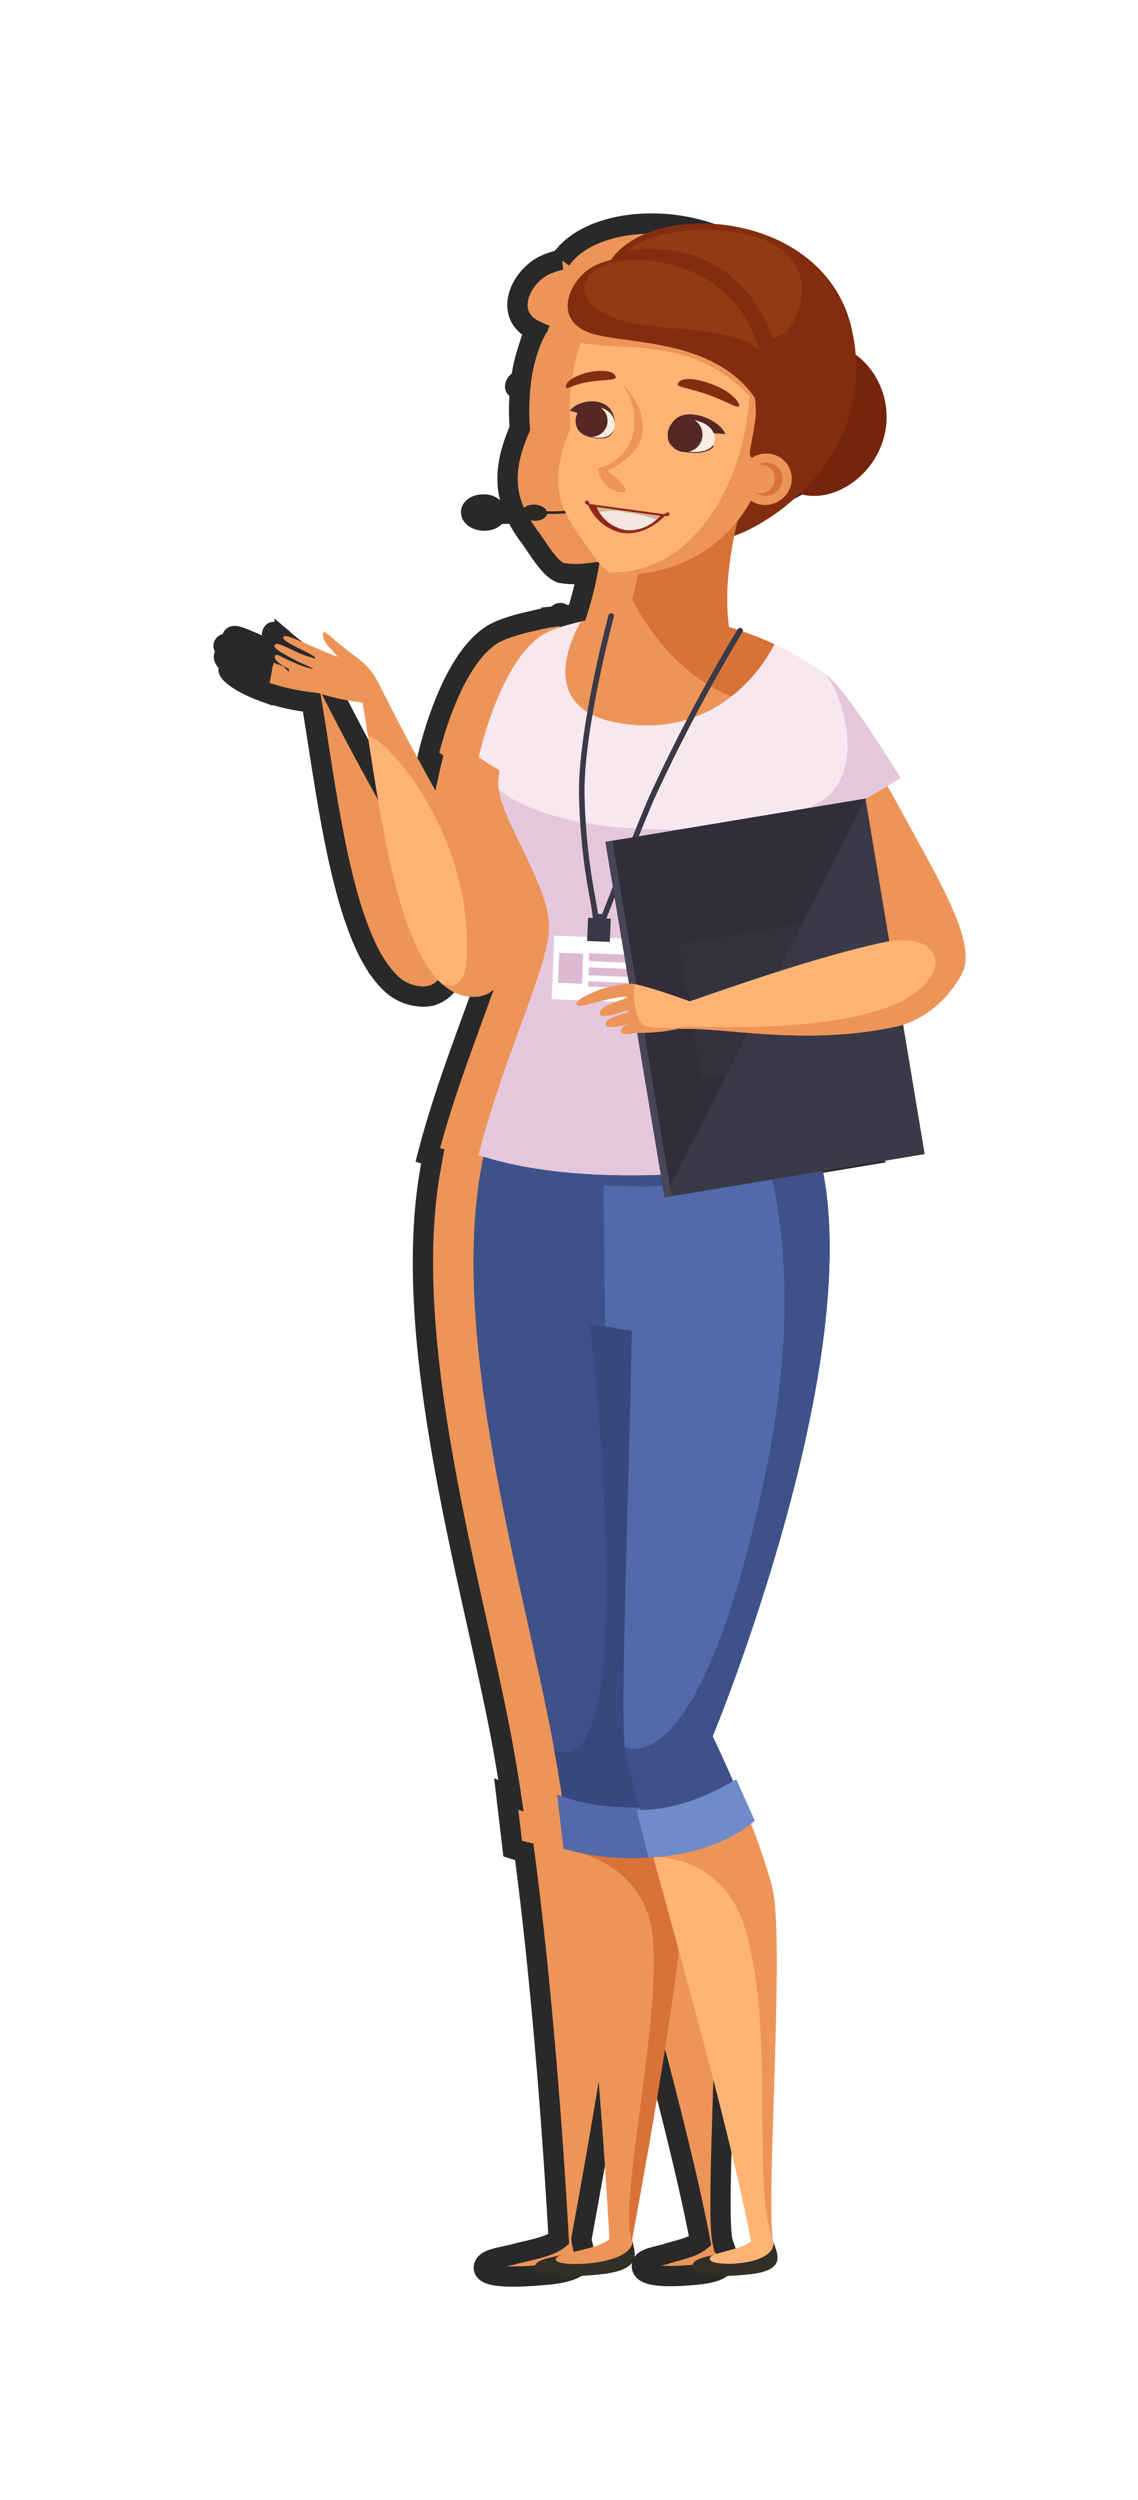<svg xmlns="http://www.w3.org/2000/svg" xmlns:xlink="http://www.w3.org/1999/xlink" width="112.115" height="246.235" viewBox="0 0 112.115 246.235"><defs><filter id="a" x="0" y="0" width="112.115" height="246.235" filterUnits="userSpaceOnUse"><feOffset dx="-5" input="SourceAlpha"/><feGaussianBlur stdDeviation="7" result="b"/><feFlood flood-opacity="0.38"/><feComposite operator="in" in2="b"/><feComposite in="SourceGraphic"/></filter></defs><g transform="translate(-250.229 -444.057)"><g transform="matrix(1, 0, 0, 1, 250.23, 444.06)" filter="url(#a)"><path d="M6.433,182.241a3.033,3.033,0,0,0,.5-1.084,2.063,2.063,0,0,0,.061-.22l.011-.055c.008-.052.033-.1.039-.151.426-3.2-2.806-8.573-6.268-14.924-.468-.861-.93-1.692-1.389-2.506.259-.157.481-.289.663-.4l.017-.011c.366-.226.608-.382.608-.382l-.237-.388c-1.067-1.73-5.443-8.733-7.25-9.927l0,0,0,0h0a32.434,32.434,0,0,0-8.073-4.137.259.259,0,0,0-.1-.3.272.272,0,0,0-.374.094l-.03.05c-.281-.091-.558-.184-.836-.267a27.761,27.761,0,0,1,.514-8.978,19.476,19.476,0,0,0,6.456-4.173,4.841,4.841,0,0,0,.536.165c3.27.583,7.173-2.242,7.905-6.346a7.708,7.708,0,0,0-2.929-7.5,18.685,18.685,0,0,0-.369-2.445c-2.577-11.805-19.578-12.886-23.679-6.893a9.152,9.152,0,0,0-1.422.457c-2.586,1.106-4.373,5.064-1.045,6.549l-.022.044-.025,0a4.633,4.633,0,0,0-.512,1.108l.03.005A16.2,16.2,0,0,0-31.7,123.2c-.47.316-.627.619-.6.767.03.2.154.143.514,0a22.346,22.346,0,0,0-.05,4.12c-1.62,3.633-1.411,6.109-.558,8.095-.787.055-1.461.061-1.8.052a1.244,1.244,0,0,0-1.152-.657c-.688-.039-1.265.286-1.29.723s.517.82,1.2.855c.655.036,1.194-.259,1.268-.663.1,0,.2,0,.341,0,.388,0,.938-.022,1.535-.066a13.627,13.627,0,0,0,1.395,2.3c.809,1.106,1.975,3.119,2.979,3.526h0c.041.017.083.047.121.058a9.383,9.383,0,0,0,2.6.05c-.03.16-.063.311-.094.465-.063.3-.127.608-.2.891s-.135.539-.2.795c-.193.723-.385,1.362-.567,1.9-.476.025-.93.058-1.34.1a.261.261,0,0,0-.179-.237.273.273,0,0,0-.338.2l-.03.11a18.672,18.672,0,0,0-2.437.459,20.352,20.352,0,0,0-2.962.847h0a4.394,4.394,0,0,0-.556.256c-.074.033-.151.063-.226.1a4.324,4.324,0,0,0-.369.231c-.113.074-.226.151-.336.239-3.983,3.037-5.875,11.737-5.875,11.737.1.083.242.179.4.283-.382,1.587-.721,3.229-1.012,4.877-.215,1.227-.44,2.39-.663,3.51-2.525-4.541-5.8-10.317-8.65-16.107l-.017.016a6.179,6.179,0,0,0-1.334-1.791c-.743-.7-1.851-1.419-2.822-2.258a6.823,6.823,0,0,0-1.059-.853c-.275-.041-.336.723.473,1.527a10.7,10.7,0,0,1,.787.894c-.919-.264-2.591-1.084-3.614-1.51-1-.418-1.576-.641-1.719-.443-.369.506,3.27,1.755,3.149,2.14a10.052,10.052,0,0,1-1.947-.707c-1.626-.748-1.892-.886-2.071-.616-.22.327,1.246,1.056,1.857,1.386,1.095.6,1.934.811,1.906.954a8.41,8.41,0,0,1-1.8-.6c-1.2-.5-1.785-.985-1.923-.679-.173.385.586.954,1.672,1.417.789.336,1.887.756,1.846.891s-1.078-.234-1.65-.484c-.888-.385-1.287-.773-1.425-.5s1.073,1.329,3.314,2.151a21.467,21.467,0,0,0,4.86,1.119c.179,1.056.358,2.176.539,3.35.272,1.749.556,3.6.869,5.476l.039.228c.118.7.239,1.408.366,2.112.03.16.058.316.088.476.146.792.294,1.582.454,2.363l.019.1c.149.715.3,1.417.465,2.112.044.2.088.385.135.578q.227.945.473,1.854c.028.1.055.215.085.319.187.679.388,1.334.6,1.972.058.171.116.333.176.5q.252.73.523,1.408c.066.162.129.325.2.481.234.553.481,1.081.74,1.568.061.113.124.209.184.316q.322.569.666,1.064c.094.132.184.261.281.382a7.855,7.855,0,0,0,.85.957,4.583,4.583,0,0,0,2.775,1.32,3.172,3.172,0,0,0,1.147-.038c.036-.008.066,0,.1-.005s.041-.033.063-.041c2.533-.723,3.65-5,5.3-11.492a16.973,16.973,0,0,1,1.139,3.482,6.646,6.646,0,0,1,.113,1.606,26.3,26.3,0,0,1-1.626,6.136c-.6,1.692-1.307,3.589-2.049,5.655-1.111,3.1-2.3,6.579-3.273,10.331.16.052.33.088.49.138-.044.237-.08.481-.124.715h0c-3.356,17.364,4.214,41.9,7.039,57.445.019.1.036.215.055.322h0c.209,1.15.407,2.335.6,3.545.049.327.1.666.149,1-.16-.058-.322-.11-.476-.176l.633,5.35s.424.138,1.139.305c2.255,17.073,3.292,36.3,3.391,38.153l-.006.005c-1.009.825-3.246,1.13-4.456,1.488-1.524.358-2.817.5-2.907,1.254-.107.886,1.859,1.155,6.233.745s3.708-1.969,3.4-3.287a1.369,1.369,0,0,0-.019-.256c.374-2.011,3.518-19.009,4.593-28.377,2.676,9.8,5.661,21.02,7.1,28.617-.839.679-2.5.96-3.419,1.279-1.262.341-2.36.476-2.321,1.218.047.877,1.791,1.161,5.512.789,3.7-.366,2.916-1.9,2.442-3.2a3.6,3.6,0,0,1-.074-.448c-.415-2.833.25-15.032.38-24.282l0-.176c.011-.762.017-1.491.017-2.2,0-.135,0-.278,0-.41,0-.638-.005-1.232-.014-1.815,0-.173,0-.363-.008-.531-.008-.545-.028-1.037-.05-1.521-.006-.16-.011-.344-.017-.5-.025-.476-.061-.891-.1-1.287-.008-.113-.014-.253-.028-.358a10.453,10.453,0,0,0-.187-1.216l-.005-.019c-.129-.567-.308-1.194-.509-1.848-.019-.063-.036-.121-.055-.184-.2-.644-.432-1.318-.677-2.005l-.091-.248c-.253-.7-.523-1.406-.8-2.11l-.022-.058c.129-.1.275-.182.4-.292l-1.832-4.074-.305.19c-1.111-2.547-2.008-4.417-2.008-4.417s14.792-35.675,10.851-55.679l10.037-1.67L.923,186.763A10.113,10.113,0,0,0,6.433,182.241Z" transform="translate(88.05 -85.88)" fill="#ed9558" stroke="#292929" stroke-width="2"/></g><g transform="translate(277.263 466.069)"><path d="M91.6,162.445c3.507,19.3,4.986,48.656,4.986,48.656h2.2s5.407-28.843,4.97-33.953-4.475-14.057-4.475-14.057Z" transform="translate(-63.574 -12.393)" fill="#ed9558"/><g transform="translate(25.638 197.968)"><path d="M100.292,180.022c.215,1.378,1.449,3.2-3.325,3.641-4.37.41-6.337.14-6.23-.745s1.867-.91,3.735-1.458C96.45,182.148,100.292,180.022,100.292,180.022Z" transform="translate(-90.733 -179.594)" fill="#322f28"/><path d="M96.777,180.445c-1.474,1.21-5.63,1.3-5.264,2.079.2.421,2.621.517,4.648.094,1.724-.36,3.146-1.1,2.858-2.324C99.018,180.294,98.248,179.238,96.777,180.445Z" transform="translate(-89.41 -179.867)" fill="#ed9558"/></g><path d="M102.743,172.823a35.619,35.619,0,0,0-2.024-7.907c-3.273.316-7.206,1.194-8.537,3.548,0,0,7.143,1.21,7.687,8.76.63,8.732-3.413,25.784-2.1,29.552C97.773,206.776,103.181,177.933,102.743,172.823Z" transform="translate(-62.56 -8.068)" fill="#d87239"/><path d="M111.352,120.78c-.732,4.1-4.634,6.928-7.9,6.345s-5.333-4.381-4.6-8.485,3.974-6.961,7.244-6.378S112.081,116.674,111.352,120.78Z" transform="translate(-51.155 -100.362)" fill="#75250c"/><g transform="translate(24.381 22.651)"><path d="M91.7,122.086c1.3,0,4.249-.121,5.613-1.207a10.039,10.039,0,0,0,2.907-4.689l-.245-.066a9.971,9.971,0,0,1-2.822,4.555c-1.661,1.326-6.02,1.144-6.07,1.141l-.011.256C91.113,122.077,91.342,122.086,91.7,122.086Z" transform="translate(-88.885 -116.123)" fill="#2b2923"/><path d="M90.277,118.682c-.022.437.517.82,1.2.858s1.265-.289,1.287-.723-.514-.822-1.2-.858S90.3,118.245,90.277,118.682Z" transform="translate(-90.277 -112.915)" fill="#2b2923"/></g><g transform="translate(41.205 198.01)"><path d="M104.217,180.038c.4,1.364,1.755,3.179-2.31,3.581-3.721.371-5.465.088-5.512-.789s1.474-.886,3.006-1.411C101.221,182.115,104.217,180.038,104.217,180.038Z" transform="translate(-96.394 -179.609)" fill="#322f28"/><path d="M101.273,180.446c-1.086,1.183-4.67,1.24-4.233,2.016.239.418,2.352.534,4.04.129,1.438-.344,2.552-1.067,2.112-2.28C103.193,180.311,102.362,179.261,101.273,180.446Z" transform="translate(-95.326 -179.882)" fill="#ffb476"/></g><path d="M97.662,207.121c3.163,1.136,7.206.96,9.428.732-1.306-3.985-2.965-7.662-2.965-7.662l2.2-57.188L89.554,141.25c-3.773,17.4,4.024,42.5,6.892,58.294C96.884,201.939,97.288,204.491,97.662,207.121Z" transform="translate(-68.929 -49.491)" fill="#3e5289"/><path d="M94.949,147.326c1.13,9.909,4.346,45.518-3.512,41.9.415,2.3.8,4.742,1.161,7.258,3.163,1.136,7.206.96,9.428.732-1.306-3.985-2.965-7.663-2.965-7.663l.011-41.613Z" transform="translate(-63.864 -38.856)" fill="#38487f"/><path d="M94.008,163.34c.652,4.5,9.48,33.535,12.308,48.469l2.211.08c-.85-2.6,1.13-29.492-.077-34.759s-5.9-15.064-5.9-15.064Z" transform="translate(-59.364 -13.054)" fill="#ffb476"/><path d="M106.743,207.43c-.619-4.216,1.161-29.228,0-34.3a61.37,61.37,0,0,0-3.1-8.782l-8.661,5.613h0c.005,0,7.027-.36,9.167,7.434,2.783,10.141.556,24.181,2.536,30.1Z" transform="translate(-57.658 -9.056)" fill="#ed9558"/><path d="M91.537,164.149l.633,5.352a24.164,24.164,0,0,0,12.564.179l-1.048-4.585S96.724,166.311,91.537,164.149Z" transform="translate(-63.689 -9.41)" fill="#536aaa"/><path d="M106.76,204.732c-1.441-3.424-2.792-6.249-2.792-6.249s15.586-37.575,10.509-57.221L93.2,142.948l.162,15.124,2.638.484c-.308,16.931-1.172,37.71-.666,41.2.171,1.177,1.086,4.453,2.12,8.188C97.45,207.944,103.8,207.738,106.76,204.732Z" transform="translate(-60.787 -49.47)" fill="#536aaa"/><path d="M122.068,141.283l-18.625,1.477L89,141.25c-.061.278-.094.572-.146.853,0,0,11.972,4.9,33.436.206C122.22,141.965,122.156,141.616,122.068,141.283Z" transform="translate(-68.379 -49.491)" fill="#3e5289"/><path d="M113.131,141.262l-5.154.407c1.8,6.5,2.874,16.8-.325,31.725-5.69,26.541-11.791,26.821-13.688,26.161.006.058.011.149.019.2.171,1.177,1.086,4.453,2.12,8.188,0,0,6.351-.206,9.31-3.212-1.441-3.424-2.792-6.249-2.792-6.249S118.208,160.908,113.131,141.262Z" transform="translate(-59.441 -49.47)" fill="#3e5289"/><path d="M98.16,122.453c-3.8.927-6.485,9.252-7.973,17.674-1.84,10.424-4.244,17.159-1.166,18.191,5.264,1.766,5.822-6.043,9.277-18.193S98.16,122.453,98.16,122.453Z" transform="translate(-70.678 -82.392)" fill="#ed9558"/><path d="M100.381,124.27c2.607-2.338,7.082,4.5,12.085,13.675,3.463,6.351,6.694,11.728,6.268,14.923a3.133,3.133,0,0,1-1.939,2.53c-2.525,2.286-6.287-3.845-11.307-12.118C100.406,134.9,96.88,127.411,100.381,124.27Z" transform="translate(-50.674 -80.021)" fill="#ed9558"/><path d="M122.816,127.677c-13.785-9.651-26.72-4.3-26.72-4.3s-6,12.093-5.382,15.76,5.22,9.832,4.959,13.87-4.346,12.118-6.947,22.121c13.537,4.461,34.316.033,34.316.033-2.233-8.306-9.018-16.912-8.6-20.086s2.594-6.458,5.754-13.807A36.33,36.33,0,0,0,122.816,127.677Z" transform="translate(-68.611 -83.367)" fill="#f7e8f0"/><path d="M114.441,144.1c.407-3.078,2.473-6.293,5.479-13.182-22.413,3.743-29.206-2.756-29.206-2.756.616,3.669,5.22,9.832,4.959,13.87s-4.346,12.118-6.947,22.121c13.537,4.461,34.316.033,34.316.033C120.808,155.882,114.023,147.276,114.441,144.1Z" transform="translate(-68.611 -72.396)" fill="#e5c7dd"/><path d="M112.426,124.829s-4.313,9.533-15.141,7.8c-9.263-1.48-3.919-10-3.919-10S101.7,119.914,112.426,124.829Z" transform="translate(-63.172 -83.393)" fill="#ed9558"/><path d="M93.2,114.064a8.782,8.782,0,0,1,.91-3.116,16.526,16.526,0,0,0-.264,3.179Z" transform="translate(-60.775 -102.53)" fill="#ed9558"/><path d="M92.166,125.079s3.2-8.2,2.833-11.843c1.689-7.891,21.678-7.742,24.489,5.127,2.99,13.691-10.592,20.713-12.918,20.57S92.166,125.079,92.166,125.079Z" transform="translate(-62.588 -107.887)" fill="#822d0f"/><path d="M106.983,116.57s-3.8,9.775-2.283,16.9l-7.206.605-3.7-.968a29.287,29.287,0,0,0,2.3-10.077C96.3,118.746,106.983,116.57,106.983,116.57Z" transform="translate(-59.746 -92.69)" fill="#ed9558"/><path d="M103.771,131.23c-.652-4.588.6-9.965,1.54-13.141l-.418-.817-9.522,4.3c-.011.08-.044.154-.049.237a30.488,30.488,0,0,1-1.095,6.65c1.106,2.2,4.219,7.387,9.786,9.574a15.5,15.5,0,0,0,4.222-5.132A33.4,33.4,0,0,0,103.771,131.23Z" transform="translate(-58.981 -91.461)" fill="#d87239"/><path d="M96.842,138.605c-1.029-.289-2.261-2.434-3.1-3.584-1.785-2.44-3.322-5.305-.941-10.647,0,0-1.672-14.992,10.4-14.343s11.84,12.61,7.6,20.955A13.9,13.9,0,0,1,96.842,138.605Z" transform="translate(-63.617 -104.169)" fill="#ffb476"/><path d="M109,118.226l.828-1.779s-6.246-4.084-9.486-4.53a39.978,39.978,0,0,0-7.437-.069,4.613,4.613,0,0,0-.514,1.108C96.568,113.872,103.331,112.219,109,118.226Z" transform="translate(-62.196 -101.213)" fill="#ed9558"/><path d="M102.926,110.2c8.05,2.786,4.6,28.1-9.478,28.032a.97.97,0,0,0,.121.058,13.9,13.9,0,0,0,13.966-7.618C111.38,123.089,111.9,112.56,102.926,110.2Z" transform="translate(-60.345 -103.848)" fill="#ed9558"/><path d="M95.339,113.6a6.118,6.118,0,0,1,1.081,5.223,4.545,4.545,0,0,1-3.43,3.166s.286,2.118,2.17,2.357-1.194-2.093-1.194-2.093,2.781-1.235,3.339-3.267C98.1,116.094,95.339,113.6,95.339,113.6Z" transform="translate(-61.146 -97.89)" fill="#ed9558"/><path d="M95.866,113.96c-.1.308.99.355,2.921,1.02,1.76.605,2.992,1.441,3.105,1.139s-.688-1.438-2.745-2.178C97.161,113.226,96.05,113.363,95.866,113.96Z" transform="translate(-56.123 -98.139)" fill="#822d0f"/><path d="M91.854,114.74c.061.374.333-.121,2.041-.443,1.375-.258,2.86-.19,2.866-.448.019-.778-1.625-.822-2.885-.484C92.154,113.827,91.815,114.5,91.854,114.74Z" transform="translate(-63.14 -98.651)" fill="#822d0f"/><g transform="translate(30.593 27.292)"><path d="M95.365,118.51c.025.094.316.1.413.072a.18.18,0,0,0,.129-.217.173.173,0,0,0-.215-.124C95.6,118.266,95.34,118.414,95.365,118.51Z" transform="translate(-87.585 -117.068)" fill="#93271c"/><path d="M92.98,118.246c-.069.069-.325-.066-.393-.132a.178.178,0,0,1,0-.25.184.184,0,0,1,.253-.005C92.909,117.927,93.049,118.175,92.98,118.246Z" transform="translate(-92.535 -117.811)" fill="#93271c"/><path d="M100.368,118.981l-7.731-1.053A4.659,4.659,0,0,0,96,120.783C98.465,121.168,100.368,118.981,100.368,118.981Z" transform="translate(-92.357 -117.605)" fill="#9a6335"/><path d="M100.368,118.981l-7.731-1.053A4.659,4.659,0,0,0,96,120.783C98.465,121.168,100.368,118.981,100.368,118.981Z" transform="translate(-92.357 -117.605)" fill="#93271c"/><path d="M99.213,118.91l-6.26-.864a3.809,3.809,0,0,0,2.992,2.275A4.012,4.012,0,0,0,99.213,118.91Z" transform="translate(-91.804 -117.399)" fill="#f4e6e1"/><path d="M99.213,118.91l-6.26-.864.281.514a6.154,6.154,0,0,1,2.781.036,11.787,11.787,0,0,1,2.833.69S99.111,119.022,99.213,118.91Z" transform="translate(-91.804 -117.399)" fill="#d5b698"/></g><path d="M107.156,112.792c7.673,5.366,2.808,15.528,2.808,15.528s-1.419.82-1.936.649c-.778-.259-.2-.908.2-4.214.234-6.342-5.022-7.214-11.851-9.885-3.9-1.526-3.135-4.923-3.135-4.923S98.088,106.67,107.156,112.792Z" transform="translate(-60.806 -105.815)" fill="#822d0f"/><path d="M110.346,122.963c4.794-11.254-8.991-15.894-15.526-13.1-2.794,1.2-4.739,5.773-.182,6.9C98.575,117.723,106.427,117.371,110.346,122.963Z" transform="translate(-63.024 -105.821)" fill="#822d0f"/><g transform="translate(45.842 22.663)"><path d="M103.177,118.962a2.628,2.628,0,0,1-2.9,2.211,2.472,2.472,0,0,1-2.173-2.816,2.623,2.623,0,0,1,2.9-2.211A2.472,2.472,0,0,1,103.177,118.962Z" transform="translate(-98.079 -116.127)" fill="#ed9558"/><path d="M99.923,116.461a1.664,1.664,0,0,0-1.012.228,1.417,1.417,0,0,1,.446-.033,1.37,1.37,0,0,1,1.207,1.562,1.353,1.353,0,0,1-1.939,1.119,1.583,1.583,0,0,0,.825.382,1.7,1.7,0,0,0,1.881-1.433A1.6,1.6,0,0,0,99.923,116.461Z" transform="translate(-97.125 -115.56)" fill="#d87239"/></g><path d="M94.028,110.189c3.842-2.959,12.778-2.687,15.861.371,2.946,2.926.756,8.05-1.5,8.229C108.393,118.789,105.607,108.583,94.028,110.189Z" transform="translate(-59.329 -107.495)" fill="#933914"/><path d="M103.408,124c2.066,1.367,7.486,10.314,7.486,10.314A58.954,58.954,0,0,1,99.813,139.8Z" transform="translate(-49.204 -79.688)" fill="#f7e8f0"/><path d="M100.411,137.334l1.095,1.364a59.222,59.222,0,0,0,8.342-4.387s-5.421-8.947-7.486-10.314C104.2,125.937,107.163,135.255,100.411,137.334Z" transform="translate(-48.157 -79.688)" fill="#e5c7dd"/><path d="M91.886,136.884A32.6,32.6,0,0,1,88.729,135s2.357-10.889,7.36-12.566Z" transform="translate(-68.604 -82.426)" fill="#f7e8f0"/><path d="M96.4,155.243c-8.108,1.581-9.951-18.375-11.868-29.514l1.62-1.43c3.947,8,8.708,16.012,11.161,20.716C98.9,149.918,98.064,154.707,96.4,155.243Z" transform="translate(-75.954 -79.161)" fill="#ed9558"/><path d="M94.381,166.627l1.194,4.678s6.386-.039,10.462-3.628l-1.832-4.073S99.411,166.792,94.381,166.627Z" transform="translate(-58.711 -10.364)" fill="#6f8bc9"/><g transform="translate(0 40.251)"><path d="M88.569,127.466a6.235,6.235,0,0,0-1.353-1.832c-.743-.7-1.851-1.419-2.822-2.258a6.818,6.818,0,0,0-1.059-.853c-.275-.041-.336.723.473,1.526a14.486,14.486,0,0,1,1.546,1.906Z" transform="translate(-78.37 -122.522)" fill="#ed9558"/><path d="M90.51,129.252a21.41,21.41,0,0,1-5.283-1.161c-2.239-.822-3.446-1.878-3.311-2.151s.536.113,1.425.5c.569.25,1.609.619,1.65.484s-1.056-.556-1.845-.891c-1.086-.462-1.845-1.031-1.672-1.416.138-.305.723.184,1.923.679a8.437,8.437,0,0,0,1.8.6c.03-.143-.809-.358-1.906-.954-.608-.33-2.074-1.059-1.854-1.386.179-.27.446-.132,2.071.619a9.976,9.976,0,0,0,1.947.7c.121-.385-3.518-1.634-3.149-2.14.143-.2.715.025,1.719.443,1.026.426,2.7,1.249,3.622,1.513a6.744,6.744,0,0,1,3.963,2.517A1.791,1.791,0,0,1,90.51,129.252Z" transform="translate(-81.412 -122.27)" fill="#ed9558"/></g><path d="M94.794,152.04h-.011L93.931,152a.273.273,0,0,1-.261-.25c-.036-.424-.146-1.045-.283-1.834a60.909,60.909,0,0,1-1.062-10.262c-.1-6.353,2.874-17.492,2.9-17.6a.273.273,0,0,1,.338-.2.277.277,0,0,1,.193.338c-.03.11-2.984,11.175-2.888,17.451a61.052,61.052,0,0,0,1.053,10.174c.118.668.215,1.218.27,1.642l.415.019c.512-1.3,3.573-9.159,4.654-11.617a167.8,167.8,0,0,1,8.7-16.439.272.272,0,0,1,.374-.094.269.269,0,0,1,.091.377,169.452,169.452,0,0,0-8.664,16.378c-1.172,2.66-4.681,11.689-4.72,11.78A.275.275,0,0,1,94.794,152.04Z" transform="translate(-62.315 -83.458)" fill="#3a3947"/><g transform="translate(27.316 70.145)"><rect width="9.056" height="6.269" transform="matrix(0.999, 0.041, -0.041, 0.999, 0.259, 0)" fill="#fff"/><path d="M97.68,135.013l.029-.782-5.006-.21-.03.782Z" transform="translate(-89.017 -132.29)" fill="#dbb9d1"/><path d="M93.927,137.062l.111-2.963-2.351-.093-.111,2.964Z" transform="translate(-90.939 -132.316)" fill="#dbb9d1"/><path d="M97.666,135.519l.029-.782-5.006-.21-.029.782Z" transform="translate(-89.039 -131.404)" fill="#dbb9d1"/><path d="M97.65,135.739l.029-.5-5.006-.21-.029.5Z" transform="translate(-89.069 -130.524)" fill="#dbb9d1"/></g><rect width="2.236" height="2.289" transform="translate(30.904 68.389) rotate(2.362)" fill="#3a3947"/><g transform="translate(29.115 17.518)"><path d="M96.4,116.353l-3.6-.938-.8-.239C92.944,113.9,96.341,113.666,96.4,116.353Z" transform="translate(-91.998 -114.257)" fill="#562824"/><g transform="translate(0.557 0.346)"><path d="M95.5,115.558s-.028,1.265,2.192,1.485c1.914.187,2.693-.784,2.107-.712A36.9,36.9,0,0,1,95.5,115.558Z" transform="translate(-86.424 -112.325)" fill="#562824"/><path d="M95.54,116.347l4.491.245,1.073.074C100.584,115.123,96.241,113.355,95.54,116.347Z" transform="translate(-86.356 -113.788)" fill="#562824"/><path d="M95.6,116.077c.242-.693.787-1.458,2.448-1.1,2.316.506,2.313,2.044,1.785,2.632C98.9,118.654,94.852,118.217,95.6,116.077Z" transform="translate(-86.415 -113.499)" fill="#f7eee2"/><path d="M95.868,115.545s-.1,1.262-2.275.754c-1.317-.308-1.634-1.383-1.095-1.152A22.778,22.778,0,0,0,95.868,115.545Z" transform="translate(-92.118 -113.102)" fill="#562824"/><path d="M96.019,116.125c-.052-.707-.52-1.543-2.211-1.686a1.458,1.458,0,0,0-1.513,1.969C92.848,117.789,96.173,118.193,96.019,116.125Z" transform="translate(-92.178 -114.314)" fill="#f7eee2"/><path d="M92.21,115.792a1.575,1.575,0,1,0,1.733-1.4A1.573,1.573,0,0,0,92.21,115.792Z" transform="translate(-92.201 -114.383)" fill="#562824"/><path d="M95.511,116.363a1.713,1.713,0,1,0,1.887-1.524A1.714,1.714,0,0,0,95.511,116.363Z" transform="translate(-86.423 -113.6)" fill="#562824"/></g></g><g transform="translate(32.616 56.651)"><rect width="25.972" height="35.499" transform="translate(0.001 4.265) rotate(-9.451)" fill="#3a3947"/><path d="M99.1,167.767,93.271,132.75l25.62-4.265Z" transform="translate(-93.27 -128.485)" fill="#2f2e3a"/><rect width="0.697" height="35.499" transform="matrix(0.986, -0.164, 0.164, 0.986, 0, 4.265)" fill="#464656"/><rect width="15.664" height="13.421" transform="matrix(0.986, -0.164, 0.164, 0.986, 7.242, 14.308)" fill="#3a3947" opacity="0.4" style="mix-blend-mode:screen;isolation:isolate"/></g><path d="M124.895,135.64c-1.207-3.427-6.733-2.2-13-.457-7.041,1.961-14.855,4.89-15.966,5.168-1.353.352.5,1.966.932,2.11,4.489-.176,12.082,1.691,21.131-.2C122.585,141.3,125.222,136.569,124.895,135.64Z" transform="translate(-56.859 -63.125)" fill="#ffb476"/><path d="M95.376,114.882c3.674,1.488,12.278.693,14.368,3.289a11.238,11.238,0,0,0-7.577-8.141C93.962,107.165,89.077,112.33,95.376,114.882Z" transform="translate(-61.992 -105.609)" fill="#933914"/><path d="M84.758,126.231c1.392,8.95,3.089,20.647,7.316,24.459,1.279.413,2.236-.074,2.385-2.225C95.308,136.008,86.469,126.347,84.758,126.231Z" transform="translate(-75.555 -75.78)" fill="#ffb476"/><path d="M103.335,136.84s-4.852-1.788-5.836-1.727a12.958,12.958,0,0,0-3.168.66c-.616.261-2.132.9-2.1,1.3.036.451,1.117.091,2.371-.237,0,0,2.53-.611,2.594-.4s-2.954.825-2.665,1.667c.237.679,2.77-.539,2.844-.292s-2.495.575-2.261,1.359c.171.567,2.47-.146,2.47-.146s-1.117.275-.941.861c.127.426,1.449.069,1.449.069a17.226,17.226,0,0,0,5.237-.66Z" transform="translate(-62.473 -60.236)" fill="#ed9558"/><path d="M94.377,135.131a5.94,5.94,0,0,0,.6,3.817c.69.9,4.747.316,4.747.316a3,3,0,0,0,.005-2.459A50.077,50.077,0,0,0,94.377,135.131Z" transform="translate(-58.87 -60.202)" fill="#ffb476"/><path d="M124.051,135.818c-.437-2.319-3.826-2.948-7.481-1.923,2.632-.366,3.922.311,4.42,1.4.6,1.3-.8,3.548-4.126,4.915-6.9,2.836-20.014,2.049-20.014,2.049l-.916.242c.017.008.044.025.058.03,4.489-.176,12.082,1.691,21.131-.2C121.718,141.368,124.235,136.8,124.051,135.818Z" transform="translate(-55.993 -63.196)" fill="#ed9558"/></g></g></svg>